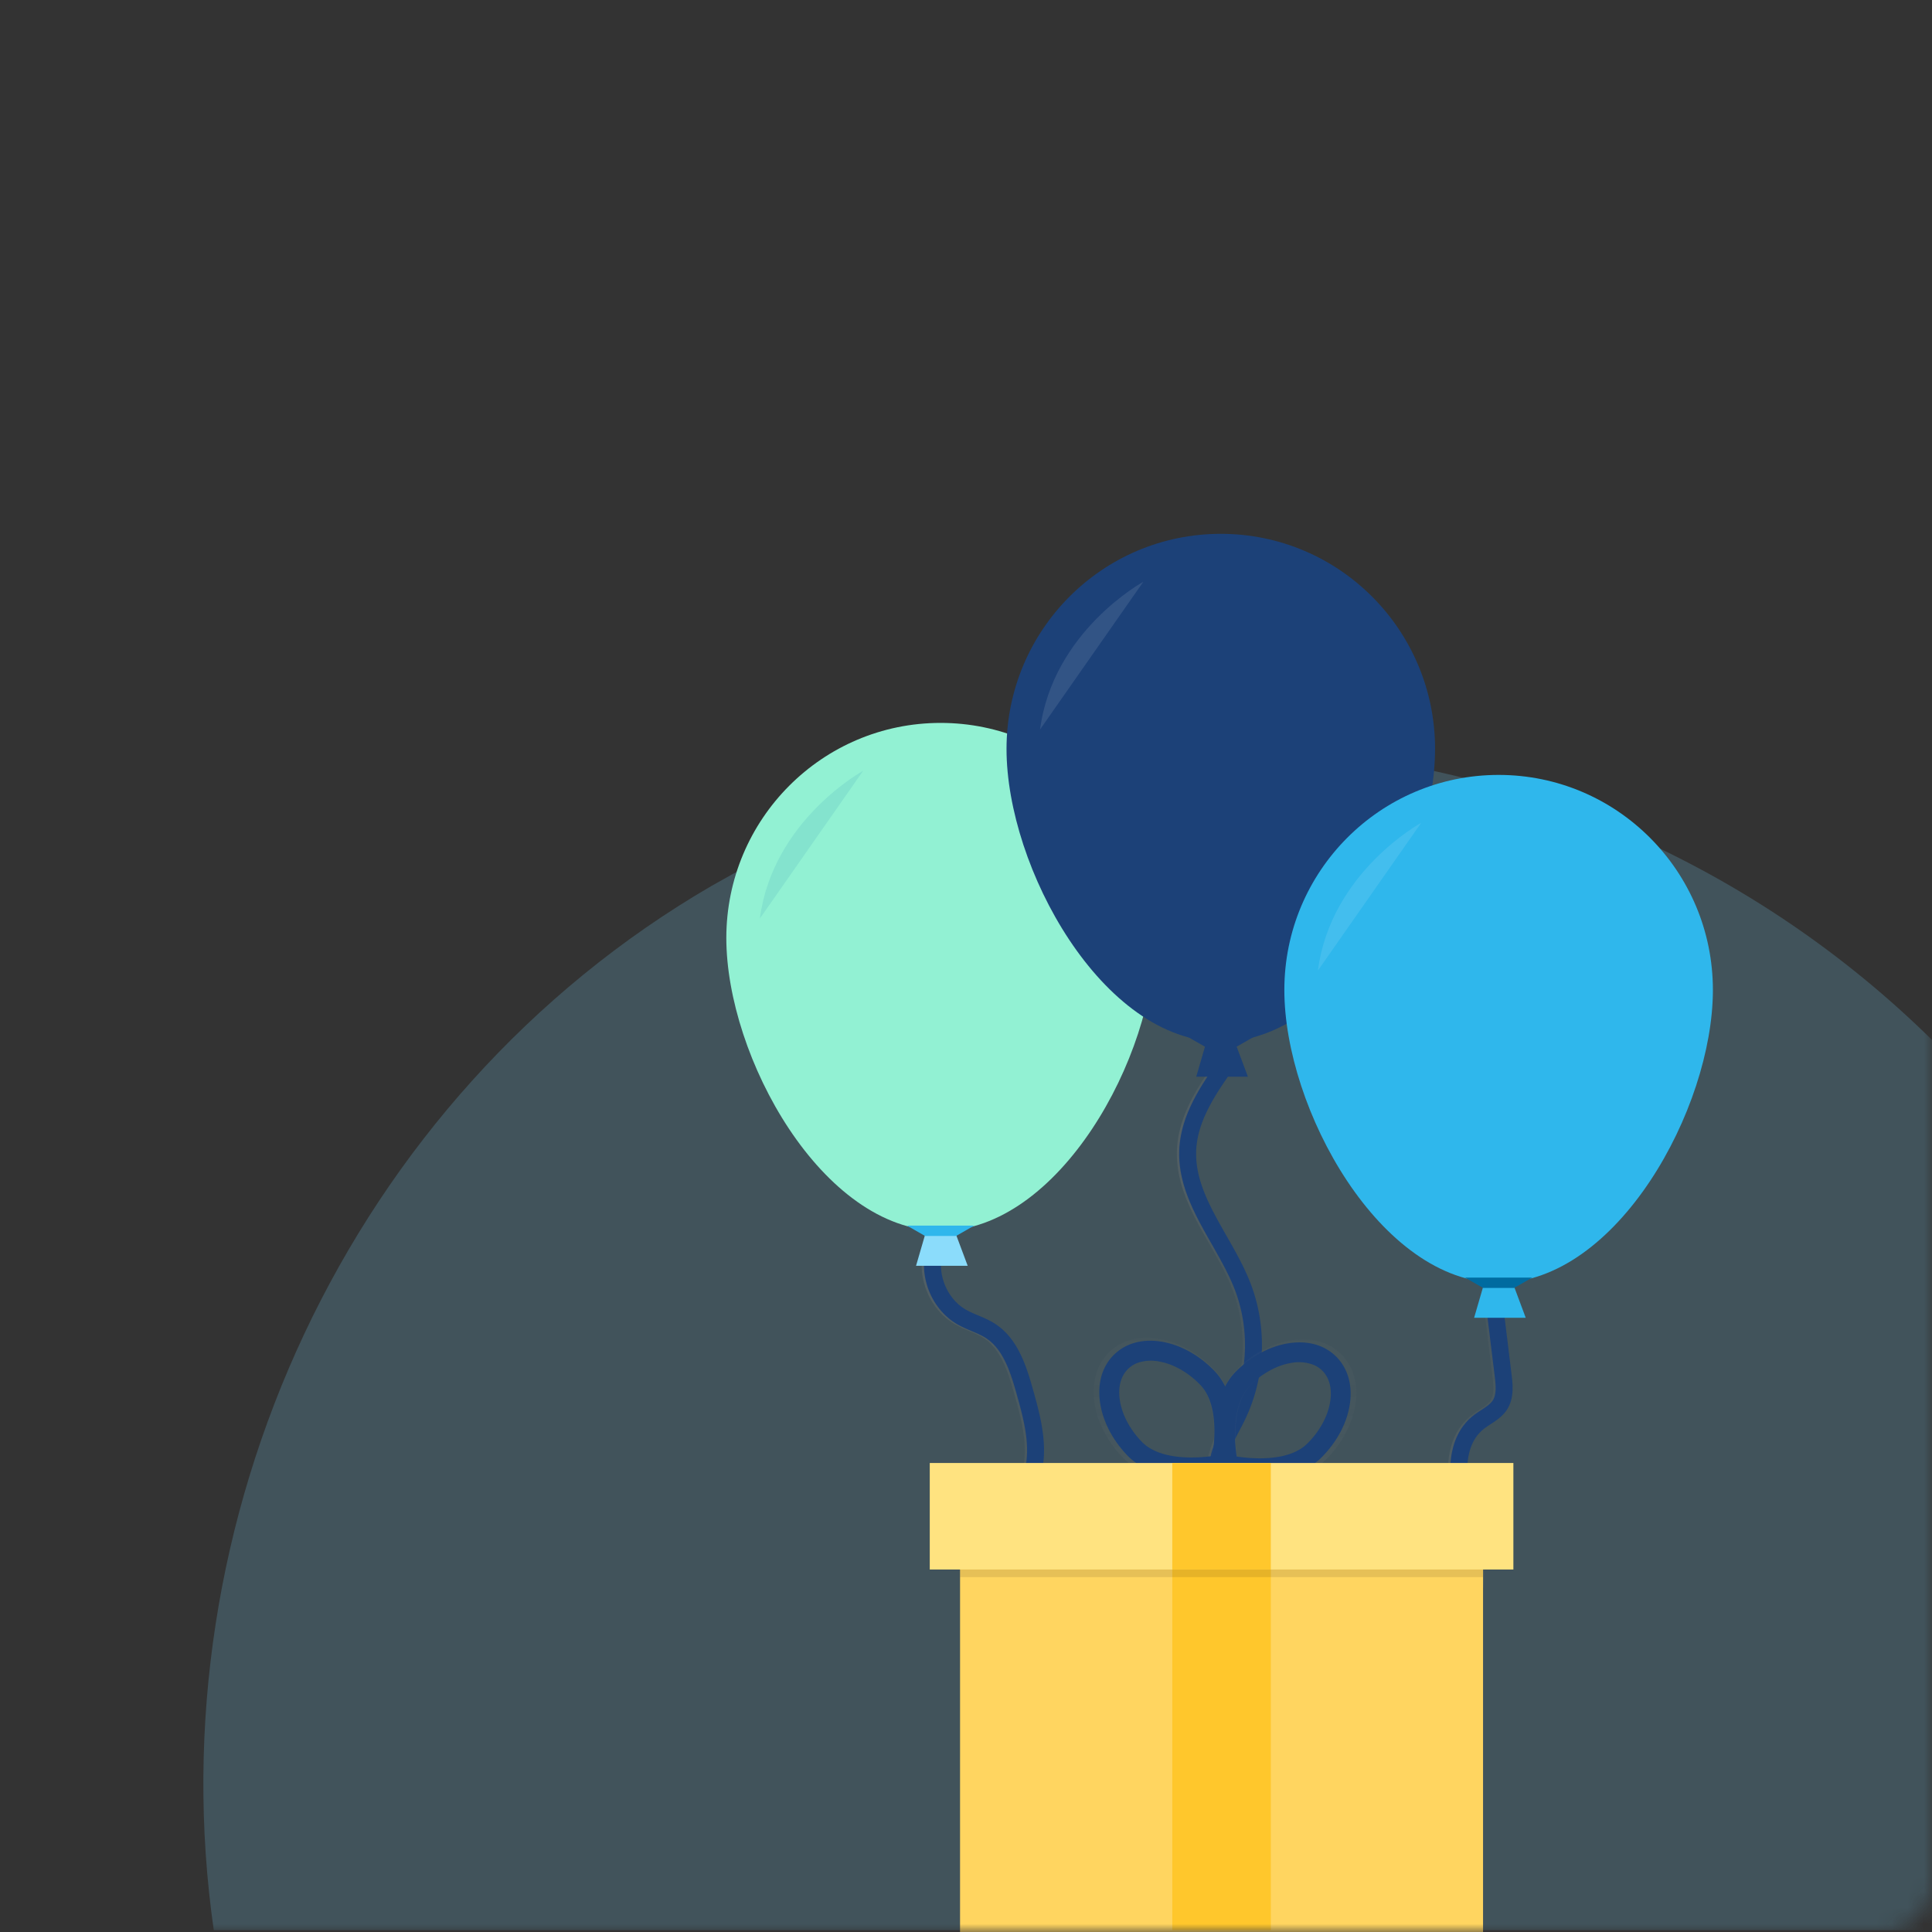 <svg xmlns="http://www.w3.org/2000/svg" xmlns:xlink="http://www.w3.org/1999/xlink" width="120" height="120" viewBox="0 0 120 120">
    <rect x="0" y="0" width="120" height="120" fill="#333333" stroke="none"/>
    <defs>
        <path id="a" d="M0 0h116.842A3.158 3.158 0 0 1 120 3.158v113.684a3.158 3.158 0 0 1-3.158 3.158H0V0z"/>
        <linearGradient id="c" x1="-.882%" x2="100.789%" y1="50.011%" y2="50.011%">
            <stop offset="0%" stop-color="gray" stop-opacity=".25"/>
            <stop offset="54%" stop-color="gray" stop-opacity=".12"/>
            <stop offset="100%" stop-color="gray" stop-opacity=".1"/>
        </linearGradient>
        <linearGradient id="d" x1="-2.974%" x2="102.968%" y1="49.989%" y2="49.989%">
            <stop offset="0%" stop-color="gray" stop-opacity=".25"/>
            <stop offset="54%" stop-color="gray" stop-opacity=".12"/>
            <stop offset="100%" stop-color="gray" stop-opacity=".1"/>
        </linearGradient>
        <linearGradient id="e" x1="-3.342%" x2="103.053%" y1="49.998%" y2="49.998%">
            <stop offset="0%" stop-color="gray" stop-opacity=".25"/>
            <stop offset="54%" stop-color="gray" stop-opacity=".12"/>
            <stop offset="100%" stop-color="gray" stop-opacity=".1"/>
        </linearGradient>
        <linearGradient id="f" x1="50.022%" x2="50.022%" y1="99.966%" y2="-.022%">
            <stop offset="0%" stop-color="gray" stop-opacity=".25"/>
            <stop offset="54%" stop-color="gray" stop-opacity=".12"/>
            <stop offset="100%" stop-color="gray" stop-opacity=".1"/>
        </linearGradient>
    </defs>
    <g fill="none" fill-rule="evenodd">
        <mask id="b" fill="#fff">
            <use xlink:href="#a"/>
        </mask>
        <use fill="#D8D8D8" fill-opacity="0" xlink:href="#a"/>
        <g mask="url(#b)">
            <path fill="#79D6FA" fill-opacity=".2" fill-rule="nonzero" d="M130.488 78.186c7.123 12.384 9.852 27.596 7.79 41.701H13.278c-3.65-25.404 8.327-51.74 30.934-64.871 1.823-1.039 3.647-2.02 5.528-2.873 29.568-13.481 64.479-2.222 80.747 26.043z"/>
            <path stroke="url(#c)" stroke-width="1.053" d="M12.804 44.416c-.477 1.555.243 3.393 1.64 4.212.586.343 1.26.515 1.829.887 1.234.808 1.721 2.353 2.122 3.776.46 1.635.922 3.364.5 5.01-.269 1.049-.88 1.976-1.228 3.003a6.289 6.289 0 0 0-.297 2.675c.051.479.17.972.497 1.33.472.51 1.233.587 1.916.71a9.306 9.306 0 0 1 6.687 5.197" transform="translate(45.113 33.158)"/>
            <path stroke="#1C4178" stroke-width="1.053" d="M58.064 77.574c-.478 1.555.242 3.393 1.639 4.212.586.343 1.26.515 1.829.887 1.234.808 1.721 2.353 2.122 3.776.46 1.635.922 3.364.5 5.01-.268 1.049-.88 1.976-1.228 3.003a6.289 6.289 0 0 0-.297 2.675c.051.479.17.972.497 1.33.473.51 1.233.587 1.917.71a9.306 9.306 0 0 1 6.686 5.197"/>
            <path stroke="url(#d)" stroke-width="1.053" d="M31.018 32.792c-1.178 1.647-2.4 3.419-2.5 5.444-.154 3.112 2.325 5.657 3.432 8.568.97 2.59.847 5.466-.34 7.964-.54 1.121-1.31 2.235-1.211 3.476.057.758.435 1.447.739 2.144a12.126 12.126 0 0 1-.7 10.913" transform="translate(45.113 33.158)"/>
            <path stroke="#1C4178" stroke-width="1.053" d="M76.276 65.95c-1.176 1.653-2.399 3.42-2.502 5.444-.154 3.112 2.326 5.657 3.433 8.568.97 2.59.847 5.466-.34 7.964-.54 1.121-1.31 2.235-1.211 3.476.057.758.434 1.447.739 2.144a12.126 12.126 0 0 1-.7 10.913"/>
            <path stroke="url(#e)" stroke-width="1.053" d="M47.539 47.611l.569 4.658c.075.62.14 1.294-.191 1.824-.314.5-.903.738-1.36 1.108-1.504 1.216-1.367 3.54-.849 5.405.519 1.865 1.265 3.869.544 5.664-.298.74-.824 1.364-1.211 2.06a6.327 6.327 0 0 0-.751 3.912" transform="translate(45.113 33.158)"/>
            <path stroke="#1C4178" stroke-width="1.053" d="M92.793 80.77l.57 4.657c.075.62.139 1.294-.192 1.824-.314.5-.902.738-1.36 1.108-1.504 1.216-1.367 3.54-.848 5.405.518 1.865-.54 3.869-1.26 5.663-.299.74-.825 1.365-1.212 2.06a6.327 6.327 0 0 0-.751 3.913"/>
            <path fill="#8BDCFB" fill-rule="nonzero" d="M60.105 78.62h-3.208l.562-1.931h1.924z"/>
            <path fill="#92F1D3" fill-rule="nonzero" d="M71.73 58.26c0 7.378-5.96 18.187-13.309 18.187-7.35 0-13.308-10.81-13.308-18.187 0-7.378 5.958-13.359 13.309-13.359 7.35 0 13.309 5.981 13.309 13.359h-.002z"/>
            <path fill="#2FB7EC" fill-rule="nonzero" d="M59.383 76.769h-1.924l-1.123-.643h4.17z"/>
            <path fill="#006BA0" fill-rule="nonzero" d="M53.61 47.878s-5.612 3.058-6.414 9.175" opacity=".1"/>
            <path fill="#1C4178" fill-rule="nonzero" d="M77.509 66.876h-3.208l.562-1.93h1.924zM89.134 46.517c0 7.378-5.96 18.186-13.309 18.186-7.35 0-13.308-10.81-13.308-18.186 0-7.378 5.958-13.36 13.309-13.36 7.35 0 13.309 5.982 13.309 13.36h-.001z"/>
            <path fill="#1C4178" fill-rule="nonzero" d="M76.787 65.025h-1.924l-1.123-.644h4.17z"/>
            <path fill="#FFF" fill-rule="nonzero" d="M71.015 36.135s-5.613 3.058-6.415 9.174" opacity=".1"/>
            <path fill="#2FB7EC" fill-rule="nonzero" d="M94.766 81.85H91.56l.562-1.932h1.923zM106.391 61.49c0 7.378-5.959 18.186-13.308 18.186-7.35 0-13.31-10.808-13.31-18.187 0-7.377 5.959-13.358 13.309-13.358s13.309 5.98 13.309 13.358z"/>
            <path fill="#006BA0" fill-rule="nonzero" d="M94.044 79.998h-1.923l-1.123-.643h4.17z"/>
            <path fill="#FFF" fill-rule="nonzero" d="M88.272 51.108s-5.612 3.058-6.414 9.174" opacity=".1"/>
            <path fill="url(#f)" fill-rule="nonzero" d="M15.434 1.147C14.663.37 13.537.06 12.265.276c-1.19.202-2.38.851-3.352 1.824-.281.284-.518.61-.701.965a3.941 3.941 0 0 0-.695-1C6.562 1.074 5.382.406 4.19.187c-1.267-.243-2.397.053-3.183.816-.786.764-1.109 1.888-.912 3.168.184 1.196.811 2.401 1.767 3.39C3.872 9.64 7.88 8.829 8.05 8.792l.05-.01.153.035c.17.039 4.164.92 6.207-1.125.97-.973 1.62-2.166 1.826-3.36.224-1.278-.08-2.407-.852-3.185zM7.376 7.59c-.969.131-3.383.309-4.581-.933-.77-.798-1.275-1.752-1.419-2.687-.13-.85.058-1.58.536-2.04a1.79 1.79 0 0 1 .653-.401c.45-.147.932-.171 1.395-.07.926.173 1.86.708 2.631 1.507 1.198 1.233.946 3.655.785 4.623v.001zm7.645-3.479c-.16.932-.68 1.878-1.464 2.662-1.22 1.216-3.634 1-4.598.851-.144-.973-.354-3.391.865-4.612.785-.784 1.729-1.303 2.657-1.46.465-.091.946-.058 1.394.096.243.09.464.23.647.413.468.47.645 1.198.5 2.049v.001z" opacity=".5" transform="translate(67.887 82.98)"/>
            <path fill="#1C4178" fill-rule="nonzero" d="M76.33 91.507l-.381.08c-.163.034-3.998.811-5.92-1.18-.914-.945-1.515-2.098-1.696-3.243-.19-1.225.12-2.3.872-3.032.751-.73 1.833-1.008 3.045-.78 1.135.213 2.264.85 3.178 1.798 1.921 1.99 1.027 5.815.988 5.976l-.086.38zm-5.636-6.869a1.712 1.712 0 0 0-.625.384c-.456.444-.638 1.137-.513 1.953.138.894.62 1.807 1.358 2.572 1.147 1.188 3.458 1.018 4.384.892.154-.925.396-3.238-.75-4.426-.739-.763-1.633-1.276-2.52-1.442a2.569 2.569 0 0 0-1.334.067z"/>
            <path fill="#1C4178" fill-rule="nonzero" d="M75.763 91.524l-.084-.382c-.037-.163-.865-4.001 1.09-5.958.93-.93 2.069-1.549 3.208-1.742 1.211-.207 2.293.088 3.028.833.735.744 1.03 1.824.82 3.04-.196 1.141-.816 2.283-1.747 3.213-1.955 1.957-5.777 1.113-5.935 1.076l-.38-.08zm5.754-6.776a2.569 2.569 0 0 0-1.332-.092c-.89.151-1.792.649-2.544 1.399-1.168 1.168-.97 3.483-.827 4.412.924.141 3.232.352 4.398-.816.751-.751 1.248-1.656 1.402-2.553.14-.813-.03-1.51-.479-1.961a1.712 1.712 0 0 0-.618-.39z"/>
            <path fill="#FFD560" fill-rule="nonzero" d="M59.631 92.76h32.484V120H59.63z"/>
            <path fill="#FFC72C" fill-rule="nonzero" d="M72.813 97.485h6.12v22.403h-6.12z"/>
            <path fill="#000" fill-rule="nonzero" d="M59.632 91.342h32.483v6.616H59.632z" opacity=".1"/>
            <path fill="#FFE380" fill-rule="nonzero" d="M57.749 90.869h36.25v6.616h-36.25z"/>
            <path fill="#FFC72C" fill-rule="nonzero" d="M72.813 90.869h6.12v6.616h-6.12z"/>
        </g>
    </g>
</svg>
